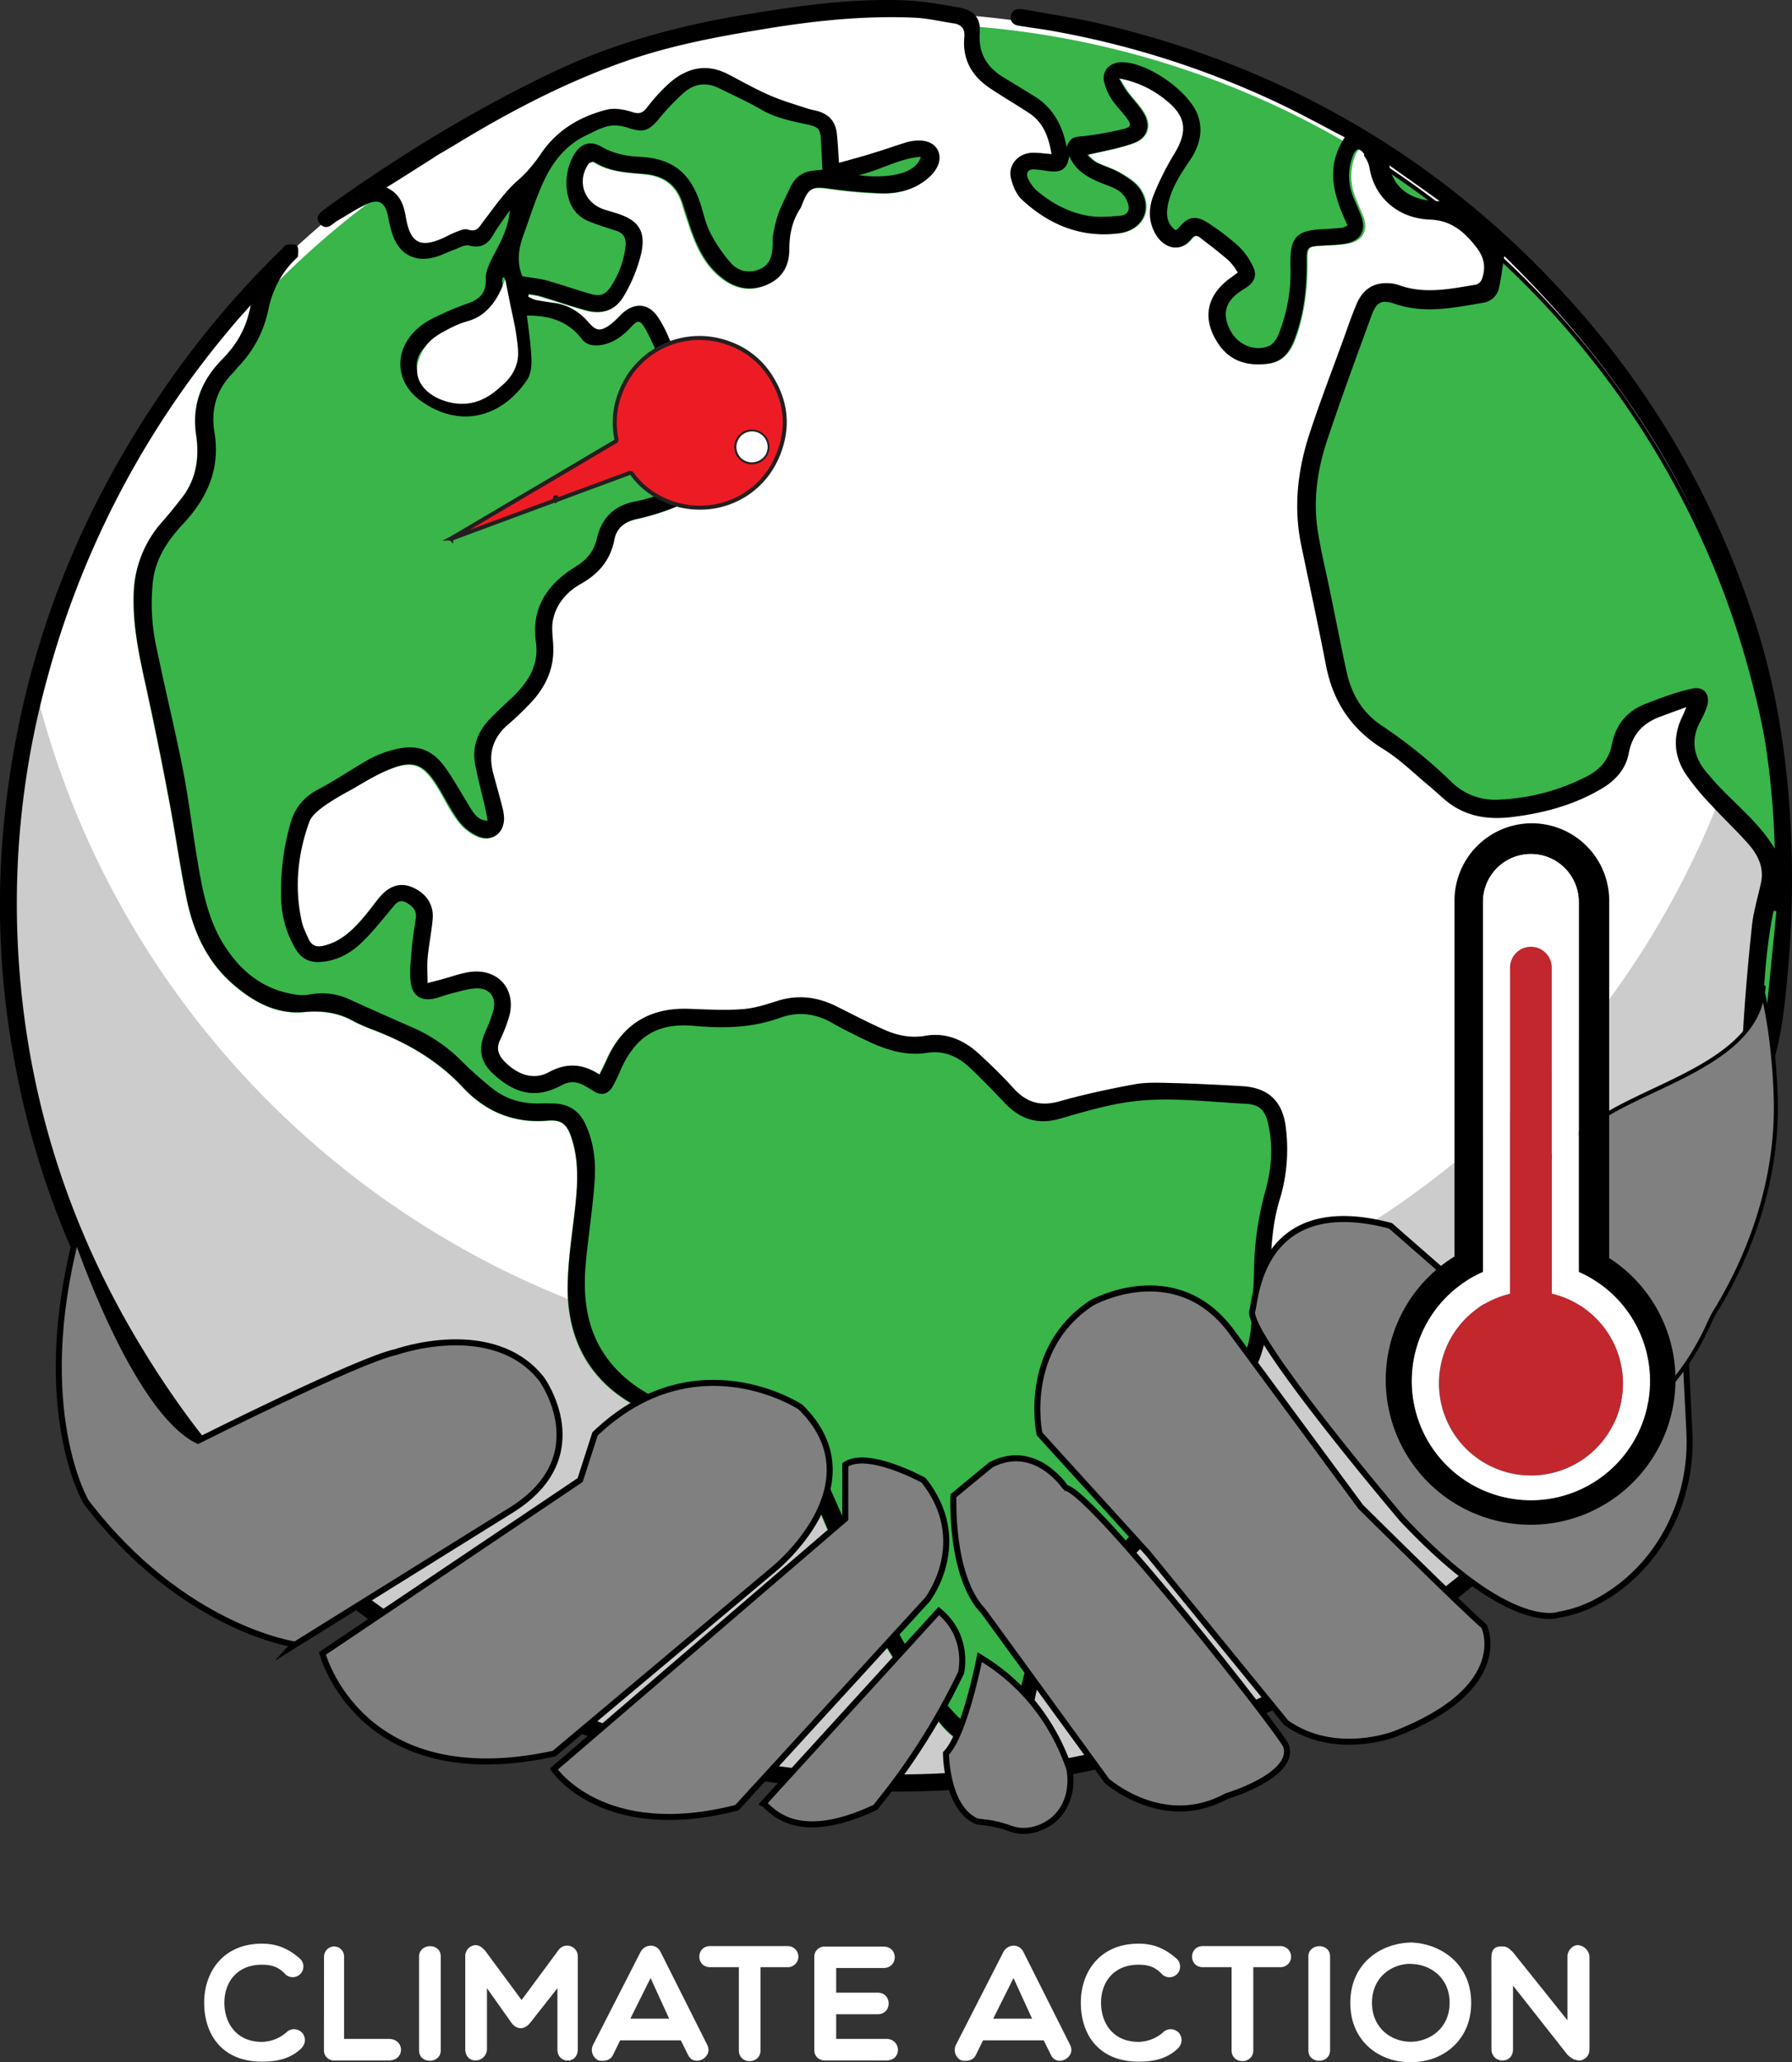 <svg id="Layer_1" data-name="Layer 1" xmlns="http://www.w3.org/2000/svg" viewBox="0 0 893.73 1027.87"><rect x="0" y="0" width="893.73" height="1027.87" fill="#333333" stroke="none"/><defs><style>.cls-1{fill:#fff;}.cls-2{fill:#ccc;}.cls-3,.cls-4{fill:#39b54a;}.cls-4,.cls-5,.cls-6{stroke:#000;}.cls-4{stroke-linecap:round;stroke-linejoin:round;}.cls-4,.cls-6,.cls-7{stroke-width:2px;}.cls-5,.cls-6{fill:gray;}.cls-5,.cls-6,.cls-7{stroke-miterlimit:10;}.cls-5{stroke-width:3px;}.cls-7{fill:#ed1c24;stroke:#231f20;}.cls-8{fill:#c1272d;}</style></defs><ellipse class="cls-1" cx="474.25" cy="437.65" rx="441.54" ry="441.4" transform="translate(-28.48 11.31) rotate(-0.16)"/><path class="cls-2" d="M915.79,433.8c.57,243.81-196.45,442-440.4,442.54S33.42,679.89,32.71,436.23a445.77,445.77,0,0,1,12-104c47.22,193.46,222,336.83,430.13,336.4S857,523.68,903.09,329.94A436.4,436.4,0,0,1,915.79,433.8Z" transform="translate(-27.27 10)"/><path class="cls-3" d="M668.41,553.49c1.14,11.56.57,23-3,34.1-4.85,15.69-4.57,32-5.28,48.08-.43,10.27-1,20.54-4.43,30.53C652,677,644.3,683.89,634.89,689.31c-6.42,3.71-12.84,7.28-19.12,11.27-8.85,5.71-10.27,15.12-11,24.54-.42,6-.42,12.12-.71,18.26a29.14,29.14,0,0,1-9,19.54c-10.55,10.7-21.4,21.12-31.38,32.39-13,14.55-20.12,31.81-21.83,51.21a39.52,39.52,0,0,1-1.14,5.71c-2.14,7.85-6.71,11.41-15,11.41A37.6,37.6,0,0,1,496.65,850a266.56,266.56,0,0,1-22-30.1c-17.55-27.68-31-57.35-43.23-87.6-4.57-11.13-12.13-18-23.83-20.68s-23.39-4.86-34.81-8.56a163.63,163.63,0,0,1-30.24-13.13c-22-12.55-32.24-32.67-32.24-57.35,0-13.84,2.28-27.82,3.85-41.66,1.28-11.27,1.71-22.4-1.86-33.38-2.28-7.13-5-9.56-12.12-8.85-17,1.43-31-4.7-42.09-16.55-12.69-13.69-28.24-22.54-45.51-29-3.14-1.28-6.27-2.56-9.27-4.13-7.7-4.28-15.84-5.28-24.68-4.43-13,1.15-24-4.56-33.81-12.69-13.7-11.27-20.83-26.4-24.4-43.09-3.42-16.4-5.7-33.09-8.84-49.5q-5.35-28.46-11.56-56.92c-3.28-15.27-6.7-30.53-6.13-46.37a55.66,55.66,0,0,1,14.41-35.95c3.28-3.85,6.56-7.7,9.56-11.7,7.27-9.41,8.84-20.26,7.13-31.67-2.14-14.84,2.71-27,13-37.38,6.56-6.7,11.41-14.26,13.55-24,4.57-5,9.28-10,14.13-14.7a431.17,431.17,0,0,1,42.08-36.95c4.28-3.28,8.56-6.56,12.84-9.56,6.57,3.43,8,9.28,9,15.41a1.07,1.07,0,0,0,.14.71c2.29,11,6.85,13.41,17.27,9.13,2.42-1,4.56-2.42,7-3.28,2-.71,4.56-2,6.27-1.42,4.85,1.57,6.14-1.72,8.28-4.57C274,93.26,278.94,85.7,285.5,80c4.85-4.14,8.28-8.85,11.85-13.84,7.84-11.42,19.25-18,32.52-21.26,3.85-1,8.56,0,12.56,1.28,3.56,1.15,5.28.43,7.42-2.42,3.42-4.28,7-8.7,11.27-12.27,8.41-7.13,18-9.7,28.53-4.42,7,3.56,14,7.42,21.11,10.56,5.85,2.56,12.13,4.28,18.26,6.41,2,.72,4,1,6,1.57,5.42,1.57,8.7,5.14,9.27,10.7.57,4.71.71,9.42,1.14,15,6.28-1.71,12.27-3.42,18.12-5.13,4.71-1.43,9.41-3.14,14.12-4.57a19.47,19.47,0,0,1,5-1.14c6-.71,10.28,1.14,12,5S494.79,74,490.8,78c-6.71,6.42-15.13,8.7-24,8.56a248.13,248.13,0,0,1-27.11-2.43c-7.27-1-9.7-.14-12.27,6.57a18.43,18.43,0,0,1-1.57,3.56c-4,6.28-5.42,13.13-5.42,20.26,0,8.13-3.42,14.27-11,17.55-8.13,3.56-15.55,2-22.4-3.28-7.85-6-12-14.41-15.26-23.4-1.57-4.57-3.14-9.27-4.57-14-2.85-9-9.27-13.55-18.4-14.41-8.85-.86-17.69-1.14-25.54-6-.57-.43-2.57.28-3,1-5.85,8.7-2.14,19.4,7.85,22.68l5.56,1.71c11.42,3.43,15.41,8.85,12.84,20.4a74.2,74.2,0,0,1-8.41,20.69c-4.28,7.56-11,9.7-19.41,7.28-7.41-2.14-14.83-4.71-22.25-6.85-1.86-.57-3.85-.72-5.85-1.14l-.43,1.28a21.5,21.5,0,0,0,3.71,1.71,89.25,89.25,0,0,0,8.85,1.43,27.16,27.16,0,0,1,17.54,9.7c3.86,4.56,6,4.71,10.85,1.28a45,45,0,0,0,5.42-5c6.42-6.56,13.84-6,18.83,1.85a61.29,61.29,0,0,1,5.85,11.85c2.57,7.13,7.7,10,15.12,10.7a47.32,47.32,0,0,1,12.41,3c7.71,3,14.7,14.13,9.42,22.68-.43.72.43,2.86,1.28,3.57,3.71,2.85,7.71,5.28,11.27,8.28,6.85,5.7,5.85,12.27-2.71,15.26-12,4.14-24.11,4.57-36.81,0,2.72,3.71,3.57,7.56,1.29,10.84-2,3-4.85,6.14-8,7.42a108.7,108.7,0,0,1-20,6.28c-6,1.43-10.13,4.56-11.27,10.27-2,10.13-7.56,17-16.55,22-7.28,4.14-12.84,10.42-14.27,19-.57,3.86,0,8,.29,12,.57,10.56-3.28,19.54-10.13,27.25a142.72,142.72,0,0,1-12.56,12.12c-7.7,6.71-9.84,14.84-7.13,24.54,1.57,5.42,3,11,4.42,16.41a27.66,27.66,0,0,1,.86,5c.43,7.85-5.57,12.7-13,9.56a24.65,24.65,0,0,1-9.7-7.85c-3.86-5-6.57-10.84-9.85-16.26-7.56-12.41-12.7-14.27-26.11-8.56-6.27,2.71-12.12,6.42-18.11,9.84-4.43,2.57-8.85,5-13,7.85-2.85,2-6.13,4.57-7.27,7.7-5.85,16.12-7.42,32.67-3.85,49.65.57,3,2.14,5.85,3.28,8.56,1.42,3.28,3.85,4.42,7.56,3.71,8.27-1.86,14-7.13,19.26-13.13,3-3.42,5.7-7.13,8.56-10.7,4.71-5.84,10-7.7,15.55-5.7,7.42,2.71,11.7,8.56,11.13,16-.58,6.7-1.86,13.26-2.57,20-.43,3.85,0,7.7,0,12.13,2.71-.72,5.13-1.43,7.56-2,4.28-1.14,8.42-2.57,12.84-3.43,14.55-2.42,24.39,8.56,20.11,22.69-1.14,4-3,7.7-4.56,11.55s-.71,7.14,2.28,10.13c6.85,7,14.7,9.56,22.4,5.42,8.84-4.85,16.83-4.13,25.25,1.29,1.28-2.71,2.57-5.28,3.71-7.71,7.85-17.54,21.54-25.82,40.8-25.1,9,.28,18,.71,26.82.14,5.85-.43,11.7-2.28,17.41-4.14,10.41-3.28,20.26-2,29.81,3,7.71,4,15.55,7.84,23.4,11.41,6.42,2.85,13.27,4.28,20.54,3,10-1.72,18.55,1.71,25.83,8.27a237.92,237.92,0,0,1,18,17.83c6.42,7.14,13.41,9.28,23,6.57a365.55,365.55,0,0,1,37.09-8.42c6-1.14,12.27-.86,18.26-.71,11.84.28,23.69.85,35.53,1.56C660,532.38,667.13,539.66,668.41,553.49Z" transform="translate(-27.27 10)"/><path class="cls-3" d="M679.4,119.94c.14,12.41-1.14,24.68-5.14,36.67-2.57,7.56-5.85,13.69-14.55,14.69-9.7,1.14-18.12-1.14-24-9.56-8.84-12.84-6.42-25,6.56-33.81.86-.57,1.57-1.14,2.86-2.14-1.57-2-2.71-4.28-4.42-5.85-4.57-4-9.42-7.7-14.27-11.41-1.71-1.43-3.14-1.29-4.57.57-5.85,7.28-13.69,4.14-17.4-1.86-4-6.13-4-13-1.57-19.4a135.72,135.72,0,0,1,10.7-21.4c6.56-11,5.85-18.4-4.14-26.39a50.59,50.59,0,0,0-23.68-11,73.47,73.47,0,0,0,4.28,6.84c2.42,3.28,5.42,6.28,7.7,9.85,4.28,6.7,2.43,13-5,15.69C585.67,64,578,65.3,570.12,67.16a18.17,18.17,0,0,0,4.28,3.71c4,2,8.27,3.28,12.12,5.42,3.57,2.14,7.56,4.56,9.7,7.84,6.57,9.85,1.43,20.55-10.27,22.12-18.69,2.42-34.52-4.14-48.08-16.41-2.85-2.57-4.85-7-5.84-11-1.57-6.7,3.71-12.55,10.7-12.69,3.13,0,6.13.43,9.55.71-1.42-8.27-4-15.69-11.27-20.54-6.27-4.14-12.84-8-19.11-12.13-9.13-6-14.27-14.27-13.13-25.54.29-2.85-.43-4.85-2.28-6,3.42.15,6.85.43,10.27.86A438.06,438.06,0,0,1,697.51,60.45c2.57,1.43,5,2.85,7.42,4.42a4.57,4.57,0,0,0-1.71,2.57,27.79,27.79,0,0,0,.14,21.12c1.15,3.13,2.57,6.13,3.86,9.27,2.56,6.85,0,12-7.14,13.55-4.13.86-8.56.86-12.84,1.14C679.82,112.81,679.4,113.09,679.4,119.94Z" transform="translate(-27.27 10)"/><path class="cls-1" d="M831.33,694.59A440.49,440.49,0,0,0,860,650.36,436,436,0,0,1,806.08,726C814.93,716,823.34,705.57,831.33,694.59Z" transform="translate(-27.27 10)"/><path class="cls-4" d="M915.79,436.51a430.38,430.38,0,0,1-9.7,92.59,5.92,5.92,0,0,1-2.86.85c-1.71-.28-4.13-2.42-4.27-4-.86-6.85-1.86-13.84-1.43-20.83,1-17.69,2.57-35.38,4.42-52.93.71-7.41,3-14.69,4.57-22,1.71-8.13-1.72-14.83-6.85-20.54-5.85-6.56-12.41-12.7-18.26-19.12a120,120,0,0,1-11.7-14c-6.42-8.84-7.42-18.54-2.71-28.53,1-2,1.71-4,3.14-7.28-5.85,2.14-10.7,3.86-15.55,5.71-8.71,3.28-14.13,9.13-16,18.83-1.29,7.28-6.14,12.84-12.56,16.69-13.26,8-28,12.13-43.37,14.13-11.41,1.57-22.11.57-31.67-6.28-3.71-2.71-7-6.13-10.7-9.13-7.41-6.13-14.26-13-22.39-18-16-9.84-25-23.54-28.39-41.51-3.86-19.83-8.14-39.66-12.27-59.49-4-19.12-1.72-37.95,4.42-56.21,5.42-16.41,11.7-32.53,17.55-48.79,1.71-4.85,3.42-9.7,5.42-14.41,3.28-8,9-11.13,17.55-9.84a12.89,12.89,0,0,1,2.28.57c13.12,4.85,26.11,2,39.23-.15a5.75,5.75,0,0,0,3.57-3.28c2.14-6,1.42-11.27-2.71-16.69-6.14-8-13-14-24-14.41-16-.57-27-11.13-29.25-24.82a15.21,15.21,0,0,0-2.71-6.28c4.14,2.57,8.13,5.14,12.13,7.85C728,80.14,735,85.13,742,90.41a413,413,0,0,1,35.23,29.67c57.5,53.79,100.58,122.69,122.27,200.45A425.09,425.09,0,0,1,915.79,436.51Z" transform="translate(-27.27 10)"/><g id="DqInqH.tif"><path d="M901.81,452.2c-1.86,17.55-3.28,35.24-4.42,52.93-.43,6.85.57,14,1.42,20.83.29,1.57,2.71,3.71,4.28,4a4.65,4.65,0,0,0,2.86-.85,19.31,19.31,0,0,0,2.56-1.86c1-.85,1.43-2.42,1.86-3.7,5.13-15,6.85-30.53,8.27-46.08a513,513,0,0,0,1-86.32c-2.28-31.38-7.56-62.2-17.4-92.16-19.69-60.06-50.51-113.84-93.16-160.63C745.74,68.58,667.56,23.22,575.4,1.67c-12.42-2.85-25-4.7-37.52-7a5.46,5.46,0,0,0-1.57-.14c-2.57-.14-4.43.71-4.85,3.42-.43,2.86,1.14,4.43,3.85,4.86,6,1,12.12,1.71,18.12,2.85A446.29,446.29,0,0,1,668.55,43.19C678.4,48,688.1,53.32,697.94,58.45c-.42.57-.71,1.15-1.14,1.86-8.56,14.55-3.85,28.39,2.57,42.08a17.11,17.11,0,0,1-2.71,1.15c-3.42.28-6.71.57-10.13.71-12.27.57-15.69,4-15.69,16.12v2a82.68,82.68,0,0,1-6.14,34.81c-.85,2-2.57,4.42-4.56,5.28-7.42,3-15.7-.72-19.4-8-4-8-2.43-14,5-19.12,1-.71,2.14-1.43,3.28-2.14,4-2.71,5.28-6.14,3.14-10.42a33.82,33.82,0,0,0-7.13-10,111.27,111.27,0,0,0-13.84-10.7c-5.85-4.14-10.56-5.57-16.12,1.57a10.19,10.19,0,0,1-1.43,1.14c-4.14-3-5.14-7.28-3.71-13.55,1.85-8,6.28-14.7,10.84-21.4,4.28-6.42,6.56-13.41,4.28-21.26-3.56-12.55-26-28.25-39.09-27.53-5.56.28-9.27,4.56-8,10a29.85,29.85,0,0,0,3.71,8.42c2.14,3.28,5.14,6.13,7.56,9.42s2.29,4.42-1.71,5.42a166,166,0,0,1-18.69,3.42c-3.71.57-7.84-.43-9.56,5.71-2.28-11.84-7.41-20.26-16.69-25.82-4.7-2.86-9.27-5.71-14-8.56-8.7-5-13.41-12-12.69-22.55V3.24C515.33-2,512.05-5,506.06-6.17,496.5-7.88,486.8-9.6,477.24-9.88c-27.39-.86-54.49,3.14-81.46,7.7-31.53,5.42-62.06,13.7-91.16,27.39-36.81,17.41-71.47,38.24-104.71,61.35-4,2.85-8.14,5.71-12,8.7-2,1.57-3.14,3.71-1.28,6,1.85,2.43,4.14,2.43,6.42.57.85-.57,1.57-1.28,2.57-1.85,4-2.28,7.84-4.85,12-7l2.57-1.29c6.13-2.71,9.13-.71,10.56,5.85a61.85,61.85,0,0,0,2.56,10.13c3.43,9,10.7,13,20.12,10.7,3.71-.85,7-2.71,10.56-4,2.42-.86,5.13-2.57,7.27-2,6,1.57,9.42-.71,12.13-5.56,2.28-3.86,5.13-7.56,8.13-12-.71,9.7-5.28,16.84-9,24.26-1.57,3.13-3.14,6.84-3,10.12.28,6.28-2.57,9.56-8,11.7-3.85,1.43-7.85,2.86-11.56,4.57-4,1.85-8.13,3.56-11.7,6.13-15,10.7-15.12,28.82-.28,38.81,19.4,13.26,39.52,7.27,51.93-10.7,2-2.71,2.56-7,2.42-10.56-.28-7.42-1.42-14.69-2.28-21.83,11.56-.14,20.83,3,27.53,11.84,2.29,3,6.28,3.43,10.13,2.71,5.85-1.14,10.27-4.56,14.27-8.84,3.42-3.71,4.56-3.57,7.13.86,2,3.56,3.71,7.41,5.42,11.12,3.71,8.42,9.85,12.84,19.12,13.56a37.74,37.74,0,0,1,12,3c4.71,2,6.85,6.71,5.42,10.27-3.28,8.56-2.56,10.85,5.14,16.12,3.28,2.29,6.56,4.57,10.13,7a12.12,12.12,0,0,1-1.71,1.14,48.39,48.39,0,0,1-23.83,1.57c-5.7-1.15-10.84-3.57-13.84-9.13-4.13-7.71-10.27-9.71-18.11-5.71-7.56,3.71-8.85,12.13-2.14,17.4,3.14,2.57,7.13,4,10.84,5.85,2.57,1.29,5.42,2.29,9.27,4-2.57,2-4.14,4-6,4.71a89.33,89.33,0,0,1-15.84,5c-11,1.85-17.54,8-20,18.54-1.42,6.28-4.71,10.42-10.41,14-14,8.56-22.54,20.4-20,37.94,1.57,11.42-4,19.83-11.84,27.4-4,3.7-8,7.41-11.69,11.27-5.71,6.13-8.28,13.55-6.85,21.82,1.42,7.42,3.42,14.84,5.13,22.26.43,1.85.72,3.85,1.14,6.13-4.13-.28-6-2.56-7.7-5-4.28-6.85-8.13-13.84-12.7-20.54-6.84-10.13-14.83-13-26.67-9.85a53.56,53.56,0,0,0-11.56,4.43c-8.7,4.85-17,10.69-25.82,15.26-7.28,3.85-11.7,9.27-13.84,16.83a121.75,121.75,0,0,0-4.71,36.38,52.08,52.08,0,0,0,7,26c2.71,4.71,6.57,7.13,12.13,6.85,8.56-.43,15.55-4.28,21.4-10s10.7-12,15.83-18.12c2-2.42,4-2.85,6.71-1.14s4.56,3.71,4.14,7.28c-.72,5-1.57,10-2,15-.43,5.7-1.28,11.41-.57,17,.85,7.14,5.56,9.85,12.7,8,2.56-.71,5-1.71,7.41-2.28,4-1,8-2.28,12.13-2.57,7-.43,10.7,4.28,9,11a77.17,77.17,0,0,1-4.14,10.84c-3.42,8.27-2.57,14.69,4.14,20.83,10.56,9.7,21,12.69,34.09,5.56,4.28-2.28,8-1.71,11.7.43,1.29.71,2.71,1.57,4,2.42,4,2.57,7.42,1.86,9.84-2.42a91.35,91.35,0,0,0,4-8.42c7.56-16.69,18.54-23.25,36.8-21.54,14.41,1.28,28.54,1,42.37-4,9-3.29,17.69-2.29,26,2.42,4.14,2.43,8.56,4.57,12.84,6.71,10.84,5.42,22,10.27,34.67,8.27,8.27-1.28,15.12,1.71,21,7.13,6.27,5.85,12.12,12,18.11,18.26,7.85,8.14,16.84,10.56,27.68,7.28,10.42-3,21-6.13,31.67-7.85,20.12-3.28,40.23-.42,60.35.57,6.85.29,9.7,3.14,11.27,9.85,2.57,11.41,1.71,22.68-1.43,33.81a154.68,154.68,0,0,0-5.56,37.8c-.29,10.13-.71,20.12-1.57,30.25-1.14,12.7-6.56,23-18.4,29.1-5.57,3-11,6.28-16.55,9.42-11.7,6.7-18.12,16.83-18.83,30.24-.29,4.57-.86,9.13-.58,13.56.72,11.41-3.42,20.4-12.41,27.67-11.55,9.28-21.4,20.4-30.24,32.24-8.42,11.13-15,23.26-17.69,37.1-1.14,5.85-1.86,11.69-3.14,17.54-1.14,5.28-2.43,6.14-7.7,6-9.85-.29-17.27-5.14-23.54-12.13-14.55-16.26-25.25-35.24-35-54.5-10-20.11-19-40.8-28.1-61.34-5.28-11.84-13.55-19.69-26.25-22.83-2.57-.71-5-1.28-7.56-2-13.27-3.56-26.82-6.42-39.8-10.7S340.71,680,331.87,669.34c-12-14.7-14.12-32.1-12.41-50.22,1.28-13.13,3.28-26.11,4.28-39.23.85-10.27-.14-20.4-4.71-30-3.14-6.42-8.42-9.7-15.55-9.85-2.28,0-4.71-.14-7,0-8.7.15-16.83-2-23.68-7.56a189.65,189.65,0,0,1-15.12-13.41,78.81,78.81,0,0,0-23.83-16.55c-10.7-4.7-21.4-9.41-32-14.26a32.67,32.67,0,0,0-20.11-2.57,22.23,22.23,0,0,1-8.13-.14c-15.41-2.57-26.4-11.56-34.53-24.4-7.27-11.41-10.27-24.54-12.55-37.66-2.86-16-4.71-32.24-7.71-48.22-4-20.55-9-40.8-13.26-61.35a102.65,102.65,0,0,1-2-34.38c1.43-11.55,7.56-20.4,15.26-28.67,12-12.84,18.41-27.54,15.41-45.37-1.85-11.27.86-21,8.85-29.25,1-1,1.85-2.14,2.85-3.28a57.42,57.42,0,0,0,15.12-28.39,51.31,51.31,0,0,1,5.42-14.83,44.61,44.61,0,0,1,8.28-10.7c.43-.43,1.14-1,1.14-1.43,0-1.71.43-4.14-.57-5.14s-3.43-.71-5.14-.42c-.85.14-1.57,1.28-2.28,2a461.59,461.59,0,0,0-62.77,75.61c-45.51,67.91-71.19,142-76.9,222.7a421.52,421.52,0,0,0,5.42,102A431,431,0,0,0,83.49,653.93Q145.56,764.14,256.54,826c60.21,33.53,124.83,52.07,193.6,56.21a433.94,433.94,0,0,0,96.15-5,449.52,449.52,0,0,0,138.1-45.66q101.43-53.07,164.92-147.79c22.25-33.1,40.37-68.34,51.78-106.72,3.43-11.69,6.71-23.54,10-35.38.71-2.71-.14-4.56-2.71-5.56a3.68,3.68,0,0,0-3.85.71,5.48,5.48,0,0,0-1.29,2.14,29.22,29.22,0,0,0-1,3.28c-4.57,15.7-8.28,31.53-13.7,46.8a391.56,391.56,0,0,1-21.11,48.22c-2.29,4.42-4.71,8.84-7.14,13.12a417.16,417.16,0,0,1-28.67,44.23c-8,10.84-16.41,21.4-25.25,31.38-1.29,1.43-2.57,2.86-3.86,4.28a431,431,0,0,1-87.3,73.9q-93.32,59.72-203.87,68.77a430.83,430.83,0,0,1-100.44-3.28c-54.35-8.28-105.57-25.68-153.36-52.93-65.62-37.38-118.41-87.88-157.78-152.08C61.52,602.86,40.12,535.52,36.27,463.05A423.1,423.1,0,0,1,50.68,328.66a453.88,453.88,0,0,1,89-172c2-2.43,4-4.85,6-7.14s4.14-4.56,6.57-7.42a24.36,24.36,0,0,1-.57,3c-2.14,9.7-7,17.26-13.56,24-10.27,10.41-15.12,22.54-13,37.38,1.71,11.27.29,22.25-7.13,31.67-3.14,4-6.28,8-9.56,11.69a55.7,55.7,0,0,0-14.41,36c-.57,15.83,2.71,31.1,6.14,46.36q6.19,28.25,11.55,56.92c3.14,16.41,5.42,33.1,8.85,49.51,3.56,16.83,10.7,31.81,24.39,43.08,9.7,8.13,20.83,13.84,33.81,12.7,9-.86,17,.14,24.68,4.42a76.62,76.62,0,0,0,9.28,4.14c17.26,6.56,32.67,15.26,45.51,29,11.12,11.84,25.1,18,42.08,16.55,7.28-.57,9.84,1.85,12.13,8.84,3.56,11,3,22.12,1.85,33.39-1.42,13.84-3.85,27.67-3.85,41.65.14,24.69,10.41,44.8,32.24,57.35A166.21,166.21,0,0,0,373,702.72c11.27,3.71,23.11,6,34.81,8.56s19.4,9.42,23.82,20.69c12.27,30.24,25.68,59.91,43.23,87.59a278.82,278.82,0,0,0,22,30.1,37.36,37.36,0,0,0,29.1,13.7c8.28.14,12.84-3.43,15-11.41a40.06,40.06,0,0,0,1.14-5.71c1.71-19.4,8.85-36.67,21.83-51.22,10-11.12,20.83-21.68,31.39-32.38,5.42-5.42,8.7-11.84,9-19.55.29-6,.43-12.12.72-18.26.57-9.41,2.14-18.83,11-24.54,6.14-4,12.7-7.7,19.12-11.27,9.56-5.42,17.12-12.26,20.83-23.11,3.42-10,4-20.11,4.42-30.53.71-16.12.29-32.24,5.28-48.07a86,86,0,0,0,3-34.1c-1.28-13.84-8.41-21.12-22.11-21.83-11.84-.71-23.68-1.28-35.52-1.57-6.14-.14-12.41-.43-18.26.72-12.41,2.28-25,5-37.09,8.41-9.56,2.71-16.55.57-23-6.56-5.71-6.28-11.7-12.13-18-17.83-7.27-6.42-16-10-25.82-8.28-7.28,1.29-14.12-.14-20.54-3-8-3.57-15.7-7.56-23.4-11.42-9.56-4.85-19.26-6.27-29.82-3-5.7,1.85-11.55,3.71-17.4,4.14-8.85.71-18,.14-26.82-.15-19.41-.71-33,7.56-40.8,25.11-1.15,2.57-2.43,5-3.71,7.71-8.42-5.43-16.27-6.14-25.26-1.29-7.56,4.14-15.55,1.57-22.39-5.42-2.86-3-4-6.13-2.29-10.13a80.19,80.19,0,0,0,4.57-11.55c4.28-14.13-5.56-25.11-20.12-22.69-4.42.72-8.56,2.28-12.84,3.43-2.42.71-4.85,1.28-7.56,2,0-4.42-.28-8.41,0-12.12.57-6.71,2-13.27,2.57-20,.57-7.41-3.71-13.26-11.13-16-5.56-2-10.84-.15-15.55,5.7-2.85,3.57-5.56,7.28-8.56,10.7-5.28,6-11.12,11.27-19.26,13.13-3.71.85-6.13-.29-7.56-3.71-1.28-2.86-2.71-5.71-3.28-8.56-3.71-16.84-2-33.53,3.85-49.65,1.14-3,4.43-5.56,7.28-7.7a108.12,108.12,0,0,1,13-7.85c6-3.42,11.84-7.13,18.12-9.84,13.27-5.85,18.55-3.85,26.11,8.56,3.28,5.42,6.13,11.12,9.84,16.26a24.72,24.72,0,0,0,9.7,7.85c7.28,3.14,13.41-1.72,13-9.56a27.51,27.51,0,0,0-.85-5c-1.43-5.57-3-11-4.42-16.41-2.72-9.7-.58-17.83,7.13-24.54a144.1,144.1,0,0,0,12.55-12.13c6.85-7.7,10.7-16.69,10.13-27.24-.14-4-.85-8.14-.28-12,1.42-8.56,7-15,14.26-19,9-5.14,14.55-11.84,16.55-22,1.14-5.85,5.28-9,11.27-10.27a120,120,0,0,0,20-6.28c3.14-1.43,6-4.42,8-7.42,2.29-3.28,1.43-7.28-1.28-10.84a53.53,53.53,0,0,0,36.81,0c8.41-3,9.56-9.56,2.71-15.27-3.57-3-7.71-5.28-11.27-8.27-.86-.71-1.71-2.85-1.29-3.57,5.28-8.56-1.71-19.69-9.41-22.68a47.93,47.93,0,0,0-12.41-3c-7.28-.71-12.42-3.56-15.13-10.7a60.36,60.36,0,0,0-5.85-11.84c-4.85-7.84-12.26-8.41-18.83-1.85a45,45,0,0,1-5.42,5c-5,3.42-7,3.14-10.84-1.28-4.71-5.42-10.42-8.85-17.55-9.7-3-.43-5.85-.86-8.84-1.43a17.6,17.6,0,0,1-3.71-1.71l.43-1.29c2,.43,3.85.57,5.84,1.14,7.42,2.29,14.84,4.85,22.26,6.85,8.56,2.43,15.12.29,19.4-7.27a76.82,76.82,0,0,0,8.42-20.69c2.57-11.56-1.43-17-12.84-20.4l-5.56-1.71c-10-3.28-13.84-14-7.85-22.69.43-.71,2.42-1.42,3-1,7.84,5,16.69,5.27,25.53,6,9.13.85,15.55,5.42,18.41,14.41,1.56,4.7,3,9.41,4.56,14,3.28,9,7.42,17.4,15.27,23.39,6.7,5.28,14.26,6.85,22.39,3.29,7.71-3.29,11-9.56,11-17.55,0-7.28,1.43-14.13,5.42-20.26.71-1.14,1-2.43,1.57-3.57,2.71-6.7,5-7.56,12.27-6.56a247.32,247.32,0,0,0,27.1,2.43c8.85.14,17.27-2.14,24-8.56,4.14-4,5.57-8.71,3.85-12.56s-6-5.7-12-5a20.91,20.91,0,0,0-5,1.14c-4.71,1.43-9.28,3.14-14.13,4.56C458,67.87,452,69.44,445.71,71.15c-.42-5.56-.57-10.27-1.14-15-.71-5.56-3.85-9.13-9.27-10.7-2-.57-4-.85-6-1.57-6.14-2-12.41-3.85-18.26-6.42-7.28-3.14-14.13-7.13-21.12-10.7-10.55-5.28-20.11-2.85-28.53,4.43a91.06,91.06,0,0,0-11.27,12.26c-2.14,2.71-3.85,3.57-7.42,2.43-4-1.28-8.7-2.14-12.55-1.28C317,47.9,305.62,54.46,297.63,65.87a67.49,67.49,0,0,1-11.84,13.84c-6.56,5.71-11.7,13.13-17,20.12-2.28,2.85-3.42,6.27-8.27,4.56-1.71-.57-4.28.71-6.28,1.43-2.42,1-4.56,2.28-7,3.28C237,113.38,232.29,111,230,100c0-.29-.14-.43-.14-.71-1-6.14-2.43-12-9-15.41l-.86-.43c8.13-5,15.84-10,23.54-14.84.14-.14.43-.28.57-.43,1.57-1,3-1.85,4.57-2.71.85-.57,1.71-1,2.57-1.56.71-.43,1.28-.72,2-1.15C280.65,46,309,31.06,339.72,20.36,361.4,12.8,383.8,8.52,406.34,4.81c25.39-4.28,51.07-7.13,76.9-6,6.56.29,13.12,1.86,19.68,2.85a7.42,7.42,0,0,1,3,1c1.85,1.14,2.57,3.14,2.28,6-1,11.27,4,19.55,13.13,25.54,6.27,4.14,12.84,8,19.11,12.13,7.28,4.71,9.85,12.12,11.27,20.54-3.42-.28-6.42-.71-9.56-.71-7,.14-12.26,6-10.69,12.69,1,4,2.85,8.42,5.84,11,13.56,12.41,29.39,18.83,48.08,16.41,11.7-1.57,17-12.27,10.27-22.12-2.28-3.28-6.13-5.7-9.7-7.84-3.71-2.29-8.13-3.43-12.12-5.42a18.17,18.17,0,0,1-4.28-3.71c7.84-1.86,15.55-3.14,22.68-5.71,7.42-2.57,9.27-9,5-15.69-2.14-3.43-5.13-6.42-7.7-9.85-1.43-1.85-2.43-4-4.28-6.84a50.59,50.59,0,0,1,23.68,11c10,8,10.7,15.41,4.14,26.39a135.72,135.72,0,0,0-10.7,21.4c-2.43,6.42-2.28,13.27,1.57,19.4s11.55,9.14,17.4,1.86c1.43-1.86,2.86-2,4.57-.57,4.85,3.71,9.7,7.42,14.26,11.41a31.28,31.28,0,0,1,4.43,5.85c-1.29,1-2.14,1.57-2.86,2.14-12.84,8.85-15.4,21-6.56,33.81,5.85,8.42,14.27,10.7,24,9.56,8.7-1,12-7.13,14.55-14.69,4.14-12,5.28-24.11,5.14-36.67,0-6.85.57-7.13,7.27-7.56,4.28-.28,8.56-.28,12.84-1.14,7.13-1.57,9.7-6.71,7.13-13.55-1.14-3.14-2.56-6.14-3.85-9.28a27.76,27.76,0,0,1-.14-21.11,6.64,6.64,0,0,1,1.71-2.57c1-.57,2.28,0,3.57,1.71a6.17,6.17,0,0,1,.71,1,17.48,17.48,0,0,1,2.71,6.28C713.07,87.41,724.05,98,740,98.54,751,99,757.86,105,764,113a16.3,16.3,0,0,1,2.71,16.69,5.75,5.75,0,0,1-3.57,3.28c-13,2.14-26.11,5-39.23.15a10.42,10.42,0,0,0-2.28-.57c-8.56-1.29-14.27,1.85-17.55,9.84-2,4.71-3.71,9.56-5.42,14.41-5.85,16.26-12.13,32.38-17.55,48.79-6.14,18.26-8.42,37.09-4.42,56.21,4.13,19.83,8.41,39.66,12.27,59.49,3.42,18,12.41,31.81,28.39,41.51,8.13,5,15,11.84,22.39,18,3.57,3,6.85,6.42,10.7,9.13,9.56,6.85,20.4,7.85,31.67,6.28,15.41-2,30-6.14,43.37-14.13,6.42-3.85,11.27-9.41,12.56-16.69,1.71-9.56,7.13-15.41,16-18.83,4.85-1.85,9.7-3.57,15.55-5.71-1.43,3.29-2.29,5.28-3.14,7.28-4.71,10-3.85,19.69,2.71,28.53a177.85,177.85,0,0,0,11.7,14c6,6.42,12.55,12.56,18.26,19.12,5.13,5.71,8.56,12.27,6.85,20.54C904.8,437.51,902.66,444.79,901.81,452.2ZM353.55,215.67c-1.28-.57-2-2.14-3-3.28,1.28-.86,2.42-2.14,3.71-2.14a6.44,6.44,0,0,1,4.28,1.71c2.28,2.57,4,5.56,6.27,8.84C361.12,219.09,357.26,217.67,353.55,215.67Zm133-147.52c-2.57,9-17.69,11-31.1,9.14C466,75,475.39,69,486.52,68.15ZM288.21,107.53c3.14-8.56,5.85-17.4,9.56-25.68,4.57-10.41,11.13-19.26,21.83-24.39,3.71-1.72,7.42-3.86,11.56-4.71a19.41,19.41,0,0,1,9.41,1c7.42,2.42,10.27,1.57,15.27-4.43a114.61,114.61,0,0,1,12.84-13.41c4.85-4.13,10.7-5,16.83-2.14,7.13,3.57,14.27,6.71,21.12,10.7,7.27,4.28,15.26,5.85,23.25,7.56,5.71,1.29,6.56,2.29,6.85,8.14.28,4.7.42,9.41.71,14.4-1.28.15-3.28.29-5.14.58-5.42.71-9,3.85-11.12,8.7-2,4.42-4.28,8.56-5.85,13a69.45,69.45,0,0,0-2.57,10.84c-.29,1.57,0,3.14-.14,4.71-.29,5-1.14,9.56-6.57,11.84-5.27,2.14-10.41,1-14-2.85a73.4,73.4,0,0,1-10.41-15.12c-2.43-4.57-3.42-9.71-5-14.56C371.53,76,362.68,69,346.28,68.15c-6.71-.28-13-1.56-19-5-5.7-3.28-10.55-1.57-13.83,4.14A28,28,0,0,0,310.9,89a16.78,16.78,0,0,0,10.27,11.42c4.28,1.71,8.85,3.14,13.27,4.56,3.85,1.14,5.13,3.71,4.85,7.28a45.42,45.42,0,0,1-7,20c-3,4.71-5.57,5.71-10.84,4.14-7-2-13.84-4.42-20.83-6.42-3.86-1.14-8-1.43-12.84-2.28C285.08,121.37,285.65,114.38,288.21,107.53Zm-4.13,62.63a9.31,9.31,0,0,1-1.29,5.85c-10.84,14.55-26.25,18.83-41.8,6.85-7-5.43-8-13.41-2-19.69,3.71-3.85,8.84-6.56,13.69-9.27,4.14-2.14,8.7-3.29,13-5.14,8-3.57,13.27-9.13,12-18.69a7.27,7.27,0,0,1,.28-1.71,1.86,1.86,0,0,0,.86-.14c1,6.13,2.28,12.27,3,18.4C282.94,154.47,283.51,162.31,284.08,170.16Zm292.31-89c3.14,1.28,6.42,2.28,9.13,4.13a12.22,12.22,0,0,1,4.28,6c1.15,3.71-.28,6-4.13,6.27-5.28.43-10.7.86-15.84,0-9.7-1.71-18.4-6.42-25.82-12.84a19.63,19.63,0,0,1-4.14-6c-1.14-2.71.43-4.56,3.43-4.28,2.28.14,4.7.57,7,.86,6.42.85,9.27-1.14,10.27-7.56C563.55,75,569.69,78.43,576.39,81.14Zm165.64,9C730.9,89.41,723.34,84,720.77,75a15.57,15.57,0,0,1-.57-2.57c8.42,6,16.4,11.56,25.11,17.84A24.56,24.56,0,0,1,742,90.13ZM883.12,380.44c-1.57-1.71-3-3.56-4.57-5.27-6.84-8-8.27-16.7-3-26.11a49.31,49.31,0,0,0,2.85-6.28c2.14-6.13-.85-10.84-7.13-9.56-8,1.71-15.84,4.71-23.54,7.71-9.13,3.56-14.7,10.41-16.55,20.11-1.43,7.56-6,12.7-12.84,16.12a105.6,105.6,0,0,1-43.8,11.42,30.71,30.71,0,0,1-23.39-8.85,244.61,244.61,0,0,0-34.81-28.1c-9.7-6.42-15-15.7-17.41-26.54-3.14-14.27-5.85-28.53-8.84-42.8-1.86-8.84-4-17.69-5.42-26.53-2.72-16-.43-31.82,4.7-46.94,6.85-20.4,14.27-40.66,21.69-60.92,2.71-7.41,4.85-8.84,12.41-6.27,14.69,4.85,29.1,1.71,43.51-.72a9.42,9.42,0,0,0,7.85-7.27c1-4.43,1.57-8.85,2.28-13.56.14-.85.29-1.57.43-2.42,60.06,58.78,102.15,125.69,122,202.72A414.51,414.51,0,0,1,912.37,413C904.66,400.13,893,391.14,883.12,380.44Zm28.67,63.63a5,5,0,0,1,1.43.14c-2,20.69-4.14,41.38-6.13,62.21-.57,0-1-.15-1.57-.15C906.94,485.44,907.51,464.62,911.79,444.07Z" transform="translate(-27.27 10)"/></g><path class="cls-1" d="M279.23,129.07c.57,3,1.57,7.71,2.71,13.56,1.57,7.56,2.14,9.41,2.71,13.55,1.14,7.7,1.57,11.7,0,16.12-1.86,5.42-5.57,8.7-8.13,10.84-2.86,2.57-9.56,8.28-19,8.13-8.27,0-19.4-4.56-21.83-13.41-1.56-6.13,1.72-11.84,2.72-13.55,3.13-5.42,8-8,13.55-10.84,7.27-3.71,9.27-3,13.55-5.42S275.38,140.63,279.23,129.07Z" transform="translate(-27.27 10)"/><path class="cls-5" d="M65.38,606.28s29,86.45,60.63,101.86c0,0,80.17-40.37,98.72-44.22,0,0,48.36-17.27,72.62,13.41,0,0,28,38.37-14.84,65.19l-108,67.2S118.59,802,70.23,738.67C70.08,738.67,43.12,692.59,65.38,606.28Z" transform="translate(-27.27 10)"/><path class="cls-5" d="M188.07,814.14s18.68,71.05,115.55,49.93l109.85-92.16s52.22-42.23,13-80.6c0,0-52.22-34.53-102.44,13.41l-7.42,23Z" transform="translate(-27.27 10)"/><path class="cls-5" d="M303.48,871.78s24.25,36.52,91.3,19.25l95-103.71s22.4-28.82-1.86-59.49c0,0-28-15.41-39.09-7.71V747Z" transform="translate(-27.27 10)"/><path class="cls-5" d="M407.91,889c3.71,1.85,15,21.11,55.92,1.85,6-7.42,12.27-15.55,18.41-24.68a331.19,331.19,0,0,0,24.39-42.51,33,33,0,0,0-2.28-19.4A31.39,31.39,0,0,0,495.5,793Z" transform="translate(-27.27 10)"/><path class="cls-5" d="M515.9,816s-7.41,38.38-16.83,47.94c0,0,0,26.53,14.84,33.67,1.42.71,4.56.43,10.13,1.71,6.13,1.43,7.27,2.42,10.41,3,6.42,1.14,13.7-1.29,18.69-5.71,6.56-5.85,9.27-15.41,7.42-25a105.79,105.79,0,0,0-15-28.82A101.66,101.66,0,0,0,515.9,816Z" transform="translate(-27.27 10)"/><path class="cls-5" d="M521.47,720.12l-18.69,15.41s-1.85,40.38,15,57.64l61.49,84.45s28,25,59.63,7.71c0,0,34.52-10.27,29.82-25-1.86-5.7-96.87-126.68-109.85-128.68C558.7,731.54,543.87,708.57,521.47,720.12Z" transform="translate(-27.27 10)"/><path class="cls-5" d="M545.72,704.72s-9.27-42.23,26.11-65.34c0,0,40.94-23,68.91,13.41l65.19,88.31s50.36,49.93,61.49,59.49c0,0,15,30.67-44.65,53.78,0,0-29.82,11.56-54.07-5.71l-68.91-84.45Z" transform="translate(-27.27 10)"/><path class="cls-5" d="M651.86,643.23c1.71-5.42,3.71-59.49,68.91-42.23l109.85,96s26.11-2,37.23-32.67l2,39.95c1.57,33.67-14.84,65.77-43.08,82.32a63.13,63.13,0,0,1-22.12,8.27S780.4,804.44,726.48,747C726.48,747,648.15,654.79,651.86,643.23Z" transform="translate(-27.27 10)"/><path class="cls-6" d="M912.94,540.8s0-29.11-6.57-56.5c0,1.14,1.14-6.56,0,1.14-5.28,36.67-65,47.08-86.88,66.63h0A66.83,66.83,0,0,0,785,601.14c-2.29,15.84-2,34.24,6.13,49.94l43.37,37.23a13.94,13.94,0,0,0,18.55-.43c7.56-7.13,18-19.26,26.39-37.8a59.91,59.91,0,0,1,4.57-8.56C891.82,628.39,913.36,590,912.94,540.8Z" transform="translate(-27.27 10)"/><path class="cls-7" d="M304.76,239.35a6.66,6.66,0,0,1-.14-1.43h-.43c-.14.43-.14,1-.28,1.57-17.12,6.28-34.38,12.7-51.65,19.12a.14.14,0,0,0-.14-.14c.86-.43,1.57-1,2.43-1.43,14.55-8.56,29.24-17.26,43.79-25.82,12-7,23.83-14.12,35.81-21.12.57-.28.57-.57.57-1.14a40.85,40.85,0,0,1,2.57-24.68A42.08,42.08,0,0,1,390.5,161a40.51,40.51,0,0,1,20.83,16.26Q424,196.76,414.76,218c-8.42,19.12-29,28.82-49.22,23.68a43.22,43.22,0,0,1-14.84-7.13,37.3,37.3,0,0,1-8.13-8.27,1.14,1.14,0,0,0-1.57-.43c-11.84,4.42-23.68,8.7-35.38,13.12C305.33,238.92,305.19,239.07,304.76,239.35Zm93.73-19.83a7.89,7.89,0,0,0,10.56-3A7.65,7.65,0,0,0,405.91,206a7.91,7.91,0,0,0-10.56,3.14A7.74,7.74,0,0,0,398.49,219.52Z" transform="translate(-27.27 10)"/><path class="cls-1" d="M398.49,219.52a7.68,7.68,0,0,1-3-10.41,7.78,7.78,0,1,1,13.69,7.41A8.1,8.1,0,0,1,398.49,219.52Z" transform="translate(-27.27 10)"/><path class="cls-1" d="M129.1,988.24c0-15.82,9.92-29.44,28.78-29.44,7.13,0,12.79,2.14,18.78,7.3a5.32,5.32,0,1,1-7.3,7.71c-3.36-3.53-6.81-4.51-11.48-4.51-12.63,0-18.7,8.94-18.7,18.94,0,10.17,6,19.52,18.7,19.52a19.1,19.1,0,0,0,12.79-5.25,5.52,5.52,0,0,1,7.54,1c1.32,1.81,2,4.84-.9,7.71-5.74,5.33-12.63,6.4-19.43,6.4C138,1017.6,129.1,1004.07,129.1,988.24Z" transform="translate(-27.27 10)"/><path class="cls-1" d="M188.87,965.2a5.11,5.11,0,0,1,5.17-5,5,5,0,0,1,4.84,5v41.08h22.3c8,0,8.2,10.74,0,10.74H194a5,5,0,0,1-5.17-5Z" transform="translate(-27.27 10)"/><path class="cls-1" d="M236.27,965.2c0-6.72,10.82-7,10.82,0V1012c0,6.81-10.82,7-10.82,0Z" transform="translate(-27.27 10)"/><path class="cls-1" d="M270.13,981v30.34a5.66,5.66,0,0,1-5.9,5.65c-2.62,0-4.92-2-4.92-5.65V965.2a5.46,5.46,0,0,1,4.92-5.66c2.38,0,3.77,1.4,5.17,3l18,24.36,18.69-25.26a5.32,5.32,0,0,1,9.35,3.61v46.17c0,3.6-2.3,5.65-4.92,5.65-2.95,0-5.25-2-5.25-5.65V981L291.7,998.25c-2.95,3.6-6.64,3.6-9.35,0Z" transform="translate(-27.27 10)"/><path class="cls-1" d="M325.73,1017a5.78,5.78,0,0,1-2.62-7.87l23.53-46c2.21-4.35,8.12-4.51,10.17,0l23.12,46c3.36,6.4-6.56,11.48-9.51,5.09l-3.61-7.22H336.55l-3.52,7.22C331.72,1017,328.68,1017.6,325.73,1017ZM361,996.2l-9.27-20.26L341.64,996.2Z" transform="translate(-27.27 10)"/><path class="cls-1" d="M395.76,970.53H381.41c-7.14,0-7.14-10.5,0-10.5h38.78a5.25,5.25,0,1,1,0,10.5H406.58v41.41c0,7.13-10.82,7.3-10.82,0Z" transform="translate(-27.27 10)"/><path class="cls-1" d="M438.48,1017a5,5,0,0,1-5.09-5.08V965.36a5,5,0,0,1,5.09-5.08h29.44c7.54,0,7.38,10.66,0,10.66H444.3v12.3H465c7.3,0,7.3,10.74,0,10.74H444.3v12.3h25c7.46,0,8,10.74,0,10.74Z" transform="translate(-27.27 10)"/><path class="cls-1" d="M506.7,1017a5.78,5.78,0,0,1-2.62-7.87l23.53-46c2.22-4.35,8.12-4.51,10.17,0l23.12,46c3.37,6.4-6.56,11.48-9.51,5.09l-3.61-7.22H517.53l-3.53,7.22C512.69,1017,509.65,1017.6,506.7,1017ZM542,996.2l-9.26-20.26L522.61,996.2Z" transform="translate(-27.27 10)"/><path class="cls-1" d="M566.31,988.24c0-15.82,9.93-29.44,28.79-29.44,7.13,0,12.79,2.14,18.77,7.3a5.32,5.32,0,1,1-7.29,7.71c-3.37-3.53-6.81-4.51-11.48-4.51-12.63,0-18.7,8.94-18.7,18.94,0,10.17,6,19.52,18.7,19.52a19.1,19.1,0,0,0,12.79-5.25,5.52,5.52,0,0,1,7.54,1c1.31,1.81,2,4.84-.9,7.71-5.74,5.33-12.63,6.4-19.43,6.4C575.25,1017.6,566.31,1004.07,566.31,988.24Z" transform="translate(-27.27 10)"/><path class="cls-1" d="M641.51,970.53H627.16c-7.14,0-7.14-10.5,0-10.5h38.78a5.25,5.25,0,1,1,0,10.5H652.33v41.41c0,7.13-10.82,7.3-10.82,0Z" transform="translate(-27.27 10)"/><path class="cls-1" d="M679.8,965.2c0-6.72,10.82-7,10.82,0V1012c0,6.81-10.82,7-10.82,0Z" transform="translate(-27.27 10)"/><path class="cls-1" d="M731.62,1017.84c-15.16.66-30.91-9.43-30.91-29.52s15.75-30.09,30.91-30.09C746,959,761,968.89,761,988.32S746,1017.84,731.62,1017.84Zm-.9-49c-9.18,0-19.19,6.48-19.19,19.43s10,19.44,19.19,19.44c9.43,0,19.52-6.56,19.52-19.44S740.15,968.89,730.72,968.89Z" transform="translate(-27.27 10)"/><path class="cls-1" d="M771.07,966c0-2.95.65-5.82,4.92-5.82,3,0,3.6.74,5.82,2.87L809,997V965.2c0-2.71,2.38-5.66,5.17-5.66a6.24,6.24,0,0,1,5.82,5.66v46.17c0,3.6-2.22,5-4.35,5.65-2.87,0-4.26-.65-6.64-2.87l-27.14-34.44v31.66c0,3.6-2.22,5.65-5.17,5.65a5.39,5.39,0,0,1-5.57-5.65Z" transform="translate(-27.27 10)"/><path d="M829.83,617.06V439.57a38.58,38.58,0,1,0-77.15,0V616.28a72.25,72.25,0,1,0,77.15.78ZM790.77,737.75A59.4,59.4,0,0,1,766.89,624V439.57a23.88,23.88,0,0,1,47.76,0V624a59.39,59.39,0,0,1-23.88,113.78Z" transform="translate(-27.27 10)"/><path class="cls-1" d="M814.65,624V439.57a23.88,23.88,0,0,0-47.76,0V624a59.4,59.4,0,1,0,47.76,0ZM790.77,725.51a45.93,45.93,0,0,1-10.4-90.66V472.64a10.41,10.41,0,1,1,20.81,0V634.85a45.93,45.93,0,0,1-10.41,90.66Z" transform="translate(-27.27 10)"/><path class="cls-8" d="M836.69,679.59a45.84,45.84,0,1,1-35.51-44.74A45.92,45.92,0,0,1,836.69,679.59Z" transform="translate(-27.27 10)"/><path class="cls-8" d="M801.18,472.64V636.12H780.37V472.64a10.41,10.41,0,1,1,20.81,0Z" transform="translate(-27.27 10)"/></svg>
